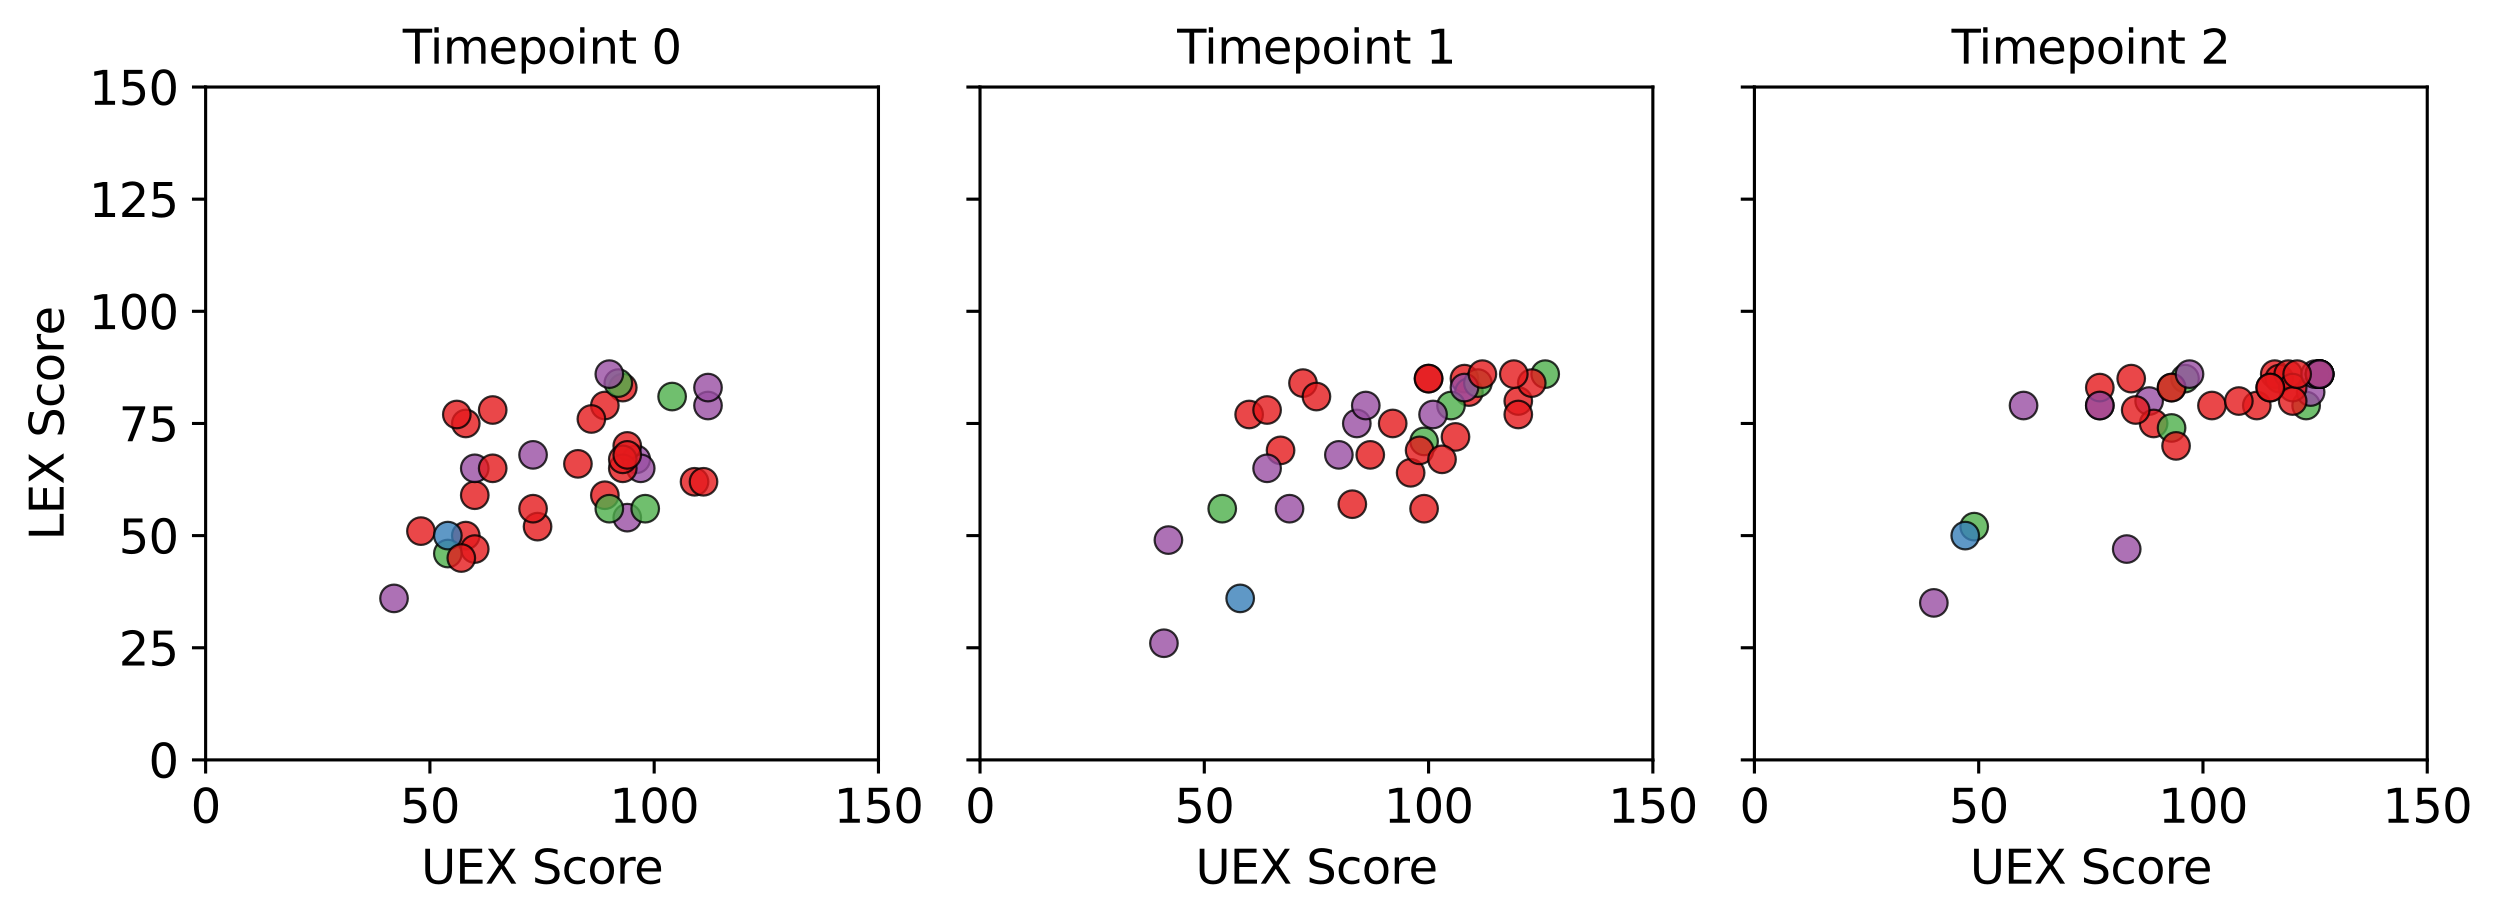 <?xml version="1.0" encoding="utf-8" standalone="no"?>
<!DOCTYPE svg PUBLIC "-//W3C//DTD SVG 1.1//EN"
  "http://www.w3.org/Graphics/SVG/1.1/DTD/svg11.dtd">
<svg xmlns:xlink="http://www.w3.org/1999/xlink" width="640.961pt" height="236.249pt" viewBox="0 0 640.961 236.249" xmlns="http://www.w3.org/2000/svg" version="1.1">
 <defs>
  <style type="text/css">*{stroke-linejoin: round; stroke-linecap: butt}</style>
 </defs>
 <g id="figure_1">
  <g id="patch_1">
   <path d="M 0 236.249 
L 640.961 236.249 
L 640.961 0 
L 0 0 
z
" style="fill: #ffffff"/>
  </g>
  <g id="axes_1">
   <g id="patch_2">
    <path d="M 52.719 194.821 
L 225.222 194.821 
L 225.222 22.318 
L 52.719 22.318 
z
" style="fill: #ffffff"/>
   </g>
   <g id="PathCollection_1">
    <defs>
     <path id="C0_0_a966d7e8d3" d="M 0 3.536 
C 0.938 3.536 1.837 3.163 2.5 2.5 
C 3.163 1.837 3.536 0.938 3.536 -0 
C 3.536 -0.938 3.163 -1.837 2.5 -2.5 
C 1.837 -3.163 0.938 -3.536 0 -3.536 
C -0.938 -3.536 -1.837 -3.163 -2.5 -2.5 
C -3.163 -1.837 -3.536 -0.938 -3.536 0 
C -3.536 0.938 -3.163 1.837 -2.5 2.5 
C -1.837 3.163 -0.938 3.536 0 3.536 
z
"/>
    </defs>
    <g clip-path="url(#pce291e0639)">
     <use xlink:href="#C0_0_a966d7e8d3" x="159.671" y="99.37" style="fill: #e41a1c; fill-opacity: 0.8; stroke: #000000; stroke-opacity: 0.8; stroke-width: 0.566"/>
    </g>
    <g clip-path="url(#pce291e0639)">
     <use xlink:href="#C0_0_a966d7e8d3" x="163.121" y="117.77" style="fill: #984ea3; fill-opacity: 0.8; stroke: #000000; stroke-opacity: 0.8; stroke-width: 0.566"/>
    </g>
    <g clip-path="url(#pce291e0639)">
     <use xlink:href="#C0_0_a966d7e8d3" x="155.071" y="103.97" style="fill: #e41a1c; fill-opacity: 0.8; stroke: #000000; stroke-opacity: 0.8; stroke-width: 0.566"/>
    </g>
    <g clip-path="url(#pce291e0639)">
     <use xlink:href="#C0_0_a966d7e8d3" x="155.071" y="126.97" style="fill: #e41a1c; fill-opacity: 0.8; stroke: #000000; stroke-opacity: 0.8; stroke-width: 0.566"/>
    </g>
    <g clip-path="url(#pce291e0639)">
     <use xlink:href="#C0_0_a966d7e8d3" x="137.82" y="135.02" style="fill: #e41a1c; fill-opacity: 0.8; stroke: #000000; stroke-opacity: 0.8; stroke-width: 0.566"/>
    </g>
    <g clip-path="url(#pce291e0639)">
     <use xlink:href="#C0_0_a966d7e8d3" x="172.321" y="101.67" style="fill: #4daf4a; fill-opacity: 0.8; stroke: #000000; stroke-opacity: 0.8; stroke-width: 0.566"/>
    </g>
    <g clip-path="url(#pce291e0639)">
     <use xlink:href="#C0_0_a966d7e8d3" x="160.821" y="132.72" style="fill: #984ea3; fill-opacity: 0.8; stroke: #000000; stroke-opacity: 0.8; stroke-width: 0.566"/>
    </g>
    <g clip-path="url(#pce291e0639)">
     <use xlink:href="#C0_0_a966d7e8d3" x="101.02" y="153.421" style="fill: #984ea3; fill-opacity: 0.8; stroke: #000000; stroke-opacity: 0.8; stroke-width: 0.566"/>
    </g>
    <g clip-path="url(#pce291e0639)">
     <use xlink:href="#C0_0_a966d7e8d3" x="148.171" y="118.92" style="fill: #e41a1c; fill-opacity: 0.8; stroke: #000000; stroke-opacity: 0.8; stroke-width: 0.566"/>
    </g>
    <g clip-path="url(#pce291e0639)">
     <use xlink:href="#C0_0_a966d7e8d3" x="119.42" y="137.32" style="fill: #e41a1c; fill-opacity: 0.8; stroke: #000000; stroke-opacity: 0.8; stroke-width: 0.566"/>
    </g>
    <g clip-path="url(#pce291e0639)">
     <use xlink:href="#C0_0_a966d7e8d3" x="119.42" y="108.57" style="fill: #e41a1c; fill-opacity: 0.8; stroke: #000000; stroke-opacity: 0.8; stroke-width: 0.566"/>
    </g>
    <g clip-path="url(#pce291e0639)">
     <use xlink:href="#C0_0_a966d7e8d3" x="158.521" y="98.22" style="fill: #4daf4a; fill-opacity: 0.8; stroke: #000000; stroke-opacity: 0.8; stroke-width: 0.566"/>
    </g>
    <g clip-path="url(#pce291e0639)">
     <use xlink:href="#C0_0_a966d7e8d3" x="165.421" y="130.42" style="fill: #4daf4a; fill-opacity: 0.8; stroke: #000000; stroke-opacity: 0.8; stroke-width: 0.566"/>
    </g>
    <g clip-path="url(#pce291e0639)">
     <use xlink:href="#C0_0_a966d7e8d3" x="151.621" y="107.42" style="fill: #e41a1c; fill-opacity: 0.8; stroke: #000000; stroke-opacity: 0.8; stroke-width: 0.566"/>
    </g>
    <g clip-path="url(#pce291e0639)">
     <use xlink:href="#C0_0_a966d7e8d3" x="121.72" y="140.77" style="fill: #e41a1c; fill-opacity: 0.8; stroke: #000000; stroke-opacity: 0.8; stroke-width: 0.566"/>
    </g>
    <g clip-path="url(#pce291e0639)">
     <use xlink:href="#C0_0_a966d7e8d3" x="107.92" y="136.17" style="fill: #e41a1c; fill-opacity: 0.8; stroke: #000000; stroke-opacity: 0.8; stroke-width: 0.566"/>
    </g>
    <g clip-path="url(#pce291e0639)">
     <use xlink:href="#C0_0_a966d7e8d3" x="181.521" y="103.97" style="fill: #984ea3; fill-opacity: 0.8; stroke: #000000; stroke-opacity: 0.8; stroke-width: 0.566"/>
    </g>
    <g clip-path="url(#pce291e0639)">
     <use xlink:href="#C0_0_a966d7e8d3" x="121.72" y="126.97" style="fill: #e41a1c; fill-opacity: 0.8; stroke: #000000; stroke-opacity: 0.8; stroke-width: 0.566"/>
    </g>
    <g clip-path="url(#pce291e0639)">
     <use xlink:href="#C0_0_a966d7e8d3" x="164.271" y="120.07" style="fill: #984ea3; fill-opacity: 0.8; stroke: #000000; stroke-opacity: 0.8; stroke-width: 0.566"/>
    </g>
    <g clip-path="url(#pce291e0639)">
     <use xlink:href="#C0_0_a966d7e8d3" x="117.12" y="106.27" style="fill: #e41a1c; fill-opacity: 0.8; stroke: #000000; stroke-opacity: 0.8; stroke-width: 0.566"/>
    </g>
    <g clip-path="url(#pce291e0639)">
     <use xlink:href="#C0_0_a966d7e8d3" x="178.071" y="123.52" style="fill: #e41a1c; fill-opacity: 0.8; stroke: #000000; stroke-opacity: 0.8; stroke-width: 0.566"/>
    </g>
    <g clip-path="url(#pce291e0639)">
     <use xlink:href="#C0_0_a966d7e8d3" x="160.821" y="114.32" style="fill: #e41a1c; fill-opacity: 0.8; stroke: #000000; stroke-opacity: 0.8; stroke-width: 0.566"/>
    </g>
    <g clip-path="url(#pce291e0639)">
     <use xlink:href="#C0_0_a966d7e8d3" x="181.521" y="99.37" style="fill: #984ea3; fill-opacity: 0.8; stroke: #000000; stroke-opacity: 0.8; stroke-width: 0.566"/>
    </g>
    <g clip-path="url(#pce291e0639)">
     <use xlink:href="#C0_0_a966d7e8d3" x="159.671" y="120.07" style="fill: #e41a1c; fill-opacity: 0.8; stroke: #000000; stroke-opacity: 0.8; stroke-width: 0.566"/>
    </g>
    <g clip-path="url(#pce291e0639)">
     <use xlink:href="#C0_0_a966d7e8d3" x="156.221" y="130.42" style="fill: #4daf4a; fill-opacity: 0.8; stroke: #000000; stroke-opacity: 0.8; stroke-width: 0.566"/>
    </g>
    <g clip-path="url(#pce291e0639)">
     <use xlink:href="#C0_0_a966d7e8d3" x="114.82" y="141.92" style="fill: #4daf4a; fill-opacity: 0.8; stroke: #000000; stroke-opacity: 0.8; stroke-width: 0.566"/>
    </g>
    <g clip-path="url(#pce291e0639)">
     <use xlink:href="#C0_0_a966d7e8d3" x="114.82" y="137.32" style="fill: #377eb8; fill-opacity: 0.8; stroke: #000000; stroke-opacity: 0.8; stroke-width: 0.566"/>
    </g>
    <g clip-path="url(#pce291e0639)">
     <use xlink:href="#C0_0_a966d7e8d3" x="180.371" y="123.52" style="fill: #e41a1c; fill-opacity: 0.8; stroke: #000000; stroke-opacity: 0.8; stroke-width: 0.566"/>
    </g>
    <g clip-path="url(#pce291e0639)">
     <use xlink:href="#C0_0_a966d7e8d3" x="121.72" y="120.07" style="fill: #984ea3; fill-opacity: 0.8; stroke: #000000; stroke-opacity: 0.8; stroke-width: 0.566"/>
    </g>
    <g clip-path="url(#pce291e0639)">
     <use xlink:href="#C0_0_a966d7e8d3" x="126.32" y="105.12" style="fill: #e41a1c; fill-opacity: 0.8; stroke: #000000; stroke-opacity: 0.8; stroke-width: 0.566"/>
    </g>
    <g clip-path="url(#pce291e0639)">
     <use xlink:href="#C0_0_a966d7e8d3" x="136.67" y="130.42" style="fill: #e41a1c; fill-opacity: 0.8; stroke: #000000; stroke-opacity: 0.8; stroke-width: 0.566"/>
    </g>
    <g clip-path="url(#pce291e0639)">
     <use xlink:href="#C0_0_a966d7e8d3" x="126.32" y="120.07" style="fill: #e41a1c; fill-opacity: 0.8; stroke: #000000; stroke-opacity: 0.8; stroke-width: 0.566"/>
    </g>
    <g clip-path="url(#pce291e0639)">
     <use xlink:href="#C0_0_a966d7e8d3" x="118.27" y="143.07" style="fill: #e41a1c; fill-opacity: 0.8; stroke: #000000; stroke-opacity: 0.8; stroke-width: 0.566"/>
    </g>
    <g clip-path="url(#pce291e0639)">
     <use xlink:href="#C0_0_a966d7e8d3" x="159.671" y="117.77" style="fill: #e41a1c; fill-opacity: 0.8; stroke: #000000; stroke-opacity: 0.8; stroke-width: 0.566"/>
    </g>
    <g clip-path="url(#pce291e0639)">
     <use xlink:href="#C0_0_a966d7e8d3" x="160.821" y="116.62" style="fill: #e41a1c; fill-opacity: 0.8; stroke: #000000; stroke-opacity: 0.8; stroke-width: 0.566"/>
    </g>
    <g clip-path="url(#pce291e0639)">
     <use xlink:href="#C0_0_a966d7e8d3" x="156.221" y="95.92" style="fill: #984ea3; fill-opacity: 0.8; stroke: #000000; stroke-opacity: 0.8; stroke-width: 0.566"/>
    </g>
    <g clip-path="url(#pce291e0639)">
     <use xlink:href="#C0_0_a966d7e8d3" x="136.67" y="116.62" style="fill: #984ea3; fill-opacity: 0.8; stroke: #000000; stroke-opacity: 0.8; stroke-width: 0.566"/>
    </g>
   </g>
   <g id="matplotlib.axis_1">
    <g id="xtick_1">
     <g id="line2d_1">
      <defs>
       <path id="m30cd459183" d="M 0 0 
L 0 3.5 
" style="stroke: #000000; stroke-width: 0.8"/>
      </defs>
      <g>
       <use xlink:href="#m30cd459183" x="52.719" y="194.821" style="stroke: #000000; stroke-width: 0.8"/>
      </g>
     </g>
     <g id="text_1">
      <!-- 0 -->
      <g transform="translate(48.901 210.94) scale(0.12 -0.12)">
       <defs>
        <path id="DejaVuSans-30" d="M 2034 4250 
Q 1547 4250 1301 3770 
Q 1056 3291 1056 2328 
Q 1056 1369 1301 889 
Q 1547 409 2034 409 
Q 2525 409 2770 889 
Q 3016 1369 3016 2328 
Q 3016 3291 2770 3770 
Q 2525 4250 2034 4250 
z
M 2034 4750 
Q 2819 4750 3233 4129 
Q 3647 3509 3647 2328 
Q 3647 1150 3233 529 
Q 2819 -91 2034 -91 
Q 1250 -91 836 529 
Q 422 1150 422 2328 
Q 422 3509 836 4129 
Q 1250 4750 2034 4750 
z
" transform="scale(0.016)"/>
       </defs>
       <use xlink:href="#DejaVuSans-30"/>
      </g>
     </g>
    </g>
    <g id="xtick_2">
     <g id="line2d_2">
      <g>
       <use xlink:href="#m30cd459183" x="110.22" y="194.821" style="stroke: #000000; stroke-width: 0.8"/>
      </g>
     </g>
     <g id="text_2">
      <!-- 50 -->
      <g transform="translate(102.585 210.94) scale(0.12 -0.12)">
       <defs>
        <path id="DejaVuSans-35" d="M 691 4666 
L 3169 4666 
L 3169 4134 
L 1269 4134 
L 1269 2991 
Q 1406 3038 1543 3061 
Q 1681 3084 1819 3084 
Q 2600 3084 3056 2656 
Q 3513 2228 3513 1497 
Q 3513 744 3044 326 
Q 2575 -91 1722 -91 
Q 1428 -91 1123 -41 
Q 819 9 494 109 
L 494 744 
Q 775 591 1075 516 
Q 1375 441 1709 441 
Q 2250 441 2565 725 
Q 2881 1009 2881 1497 
Q 2881 1984 2565 2268 
Q 2250 2553 1709 2553 
Q 1456 2553 1204 2497 
Q 953 2441 691 2322 
L 691 4666 
z
" transform="scale(0.016)"/>
       </defs>
       <use xlink:href="#DejaVuSans-35"/>
       <use xlink:href="#DejaVuSans-30" x="63.623"/>
      </g>
     </g>
    </g>
    <g id="xtick_3">
     <g id="line2d_3">
      <g>
       <use xlink:href="#m30cd459183" x="167.721" y="194.821" style="stroke: #000000; stroke-width: 0.8"/>
      </g>
     </g>
     <g id="text_3">
      <!-- 100 -->
      <g transform="translate(156.268 210.94) scale(0.12 -0.12)">
       <defs>
        <path id="DejaVuSans-31" d="M 794 531 
L 1825 531 
L 1825 4091 
L 703 3866 
L 703 4441 
L 1819 4666 
L 2450 4666 
L 2450 531 
L 3481 531 
L 3481 0 
L 794 0 
L 794 531 
z
" transform="scale(0.016)"/>
       </defs>
       <use xlink:href="#DejaVuSans-31"/>
       <use xlink:href="#DejaVuSans-30" x="63.623"/>
       <use xlink:href="#DejaVuSans-30" x="127.246"/>
      </g>
     </g>
    </g>
    <g id="xtick_4">
     <g id="line2d_4">
      <g>
       <use xlink:href="#m30cd459183" x="225.222" y="194.821" style="stroke: #000000; stroke-width: 0.8"/>
      </g>
     </g>
     <g id="text_4">
      <!-- 150 -->
      <g transform="translate(213.77 210.94) scale(0.12 -0.12)">
       <use xlink:href="#DejaVuSans-31"/>
       <use xlink:href="#DejaVuSans-35" x="63.623"/>
       <use xlink:href="#DejaVuSans-30" x="127.246"/>
      </g>
     </g>
    </g>
    <g id="text_5">
     <!-- UEX Score -->
     <g transform="translate(107.968 226.553) scale(0.12 -0.12)">
      <defs>
       <path id="DejaVuSans-55" d="M 556 4666 
L 1191 4666 
L 1191 1831 
Q 1191 1081 1462 751 
Q 1734 422 2344 422 
Q 2950 422 3222 751 
Q 3494 1081 3494 1831 
L 3494 4666 
L 4128 4666 
L 4128 1753 
Q 4128 841 3676 375 
Q 3225 -91 2344 -91 
Q 1459 -91 1007 375 
Q 556 841 556 1753 
L 556 4666 
z
" transform="scale(0.016)"/>
       <path id="DejaVuSans-45" d="M 628 4666 
L 3578 4666 
L 3578 4134 
L 1259 4134 
L 1259 2753 
L 3481 2753 
L 3481 2222 
L 1259 2222 
L 1259 531 
L 3634 531 
L 3634 0 
L 628 0 
L 628 4666 
z
" transform="scale(0.016)"/>
       <path id="DejaVuSans-58" d="M 403 4666 
L 1081 4666 
L 2241 2931 
L 3406 4666 
L 4084 4666 
L 2584 2425 
L 4184 0 
L 3506 0 
L 2194 1984 
L 872 0 
L 191 0 
L 1856 2491 
L 403 4666 
z
" transform="scale(0.016)"/>
       <path id="DejaVuSans-20" transform="scale(0.016)"/>
       <path id="DejaVuSans-53" d="M 3425 4513 
L 3425 3897 
Q 3066 4069 2747 4153 
Q 2428 4238 2131 4238 
Q 1616 4238 1336 4038 
Q 1056 3838 1056 3469 
Q 1056 3159 1242 3001 
Q 1428 2844 1947 2747 
L 2328 2669 
Q 3034 2534 3370 2195 
Q 3706 1856 3706 1288 
Q 3706 609 3251 259 
Q 2797 -91 1919 -91 
Q 1588 -91 1214 -16 
Q 841 59 441 206 
L 441 856 
Q 825 641 1194 531 
Q 1563 422 1919 422 
Q 2459 422 2753 634 
Q 3047 847 3047 1241 
Q 3047 1584 2836 1778 
Q 2625 1972 2144 2069 
L 1759 2144 
Q 1053 2284 737 2584 
Q 422 2884 422 3419 
Q 422 4038 858 4394 
Q 1294 4750 2059 4750 
Q 2388 4750 2728 4690 
Q 3069 4631 3425 4513 
z
" transform="scale(0.016)"/>
       <path id="DejaVuSans-63" d="M 3122 3366 
L 3122 2828 
Q 2878 2963 2633 3030 
Q 2388 3097 2138 3097 
Q 1578 3097 1268 2742 
Q 959 2388 959 1747 
Q 959 1106 1268 751 
Q 1578 397 2138 397 
Q 2388 397 2633 464 
Q 2878 531 3122 666 
L 3122 134 
Q 2881 22 2623 -34 
Q 2366 -91 2075 -91 
Q 1284 -91 818 406 
Q 353 903 353 1747 
Q 353 2603 823 3093 
Q 1294 3584 2113 3584 
Q 2378 3584 2631 3529 
Q 2884 3475 3122 3366 
z
" transform="scale(0.016)"/>
       <path id="DejaVuSans-6f" d="M 1959 3097 
Q 1497 3097 1228 2736 
Q 959 2375 959 1747 
Q 959 1119 1226 758 
Q 1494 397 1959 397 
Q 2419 397 2687 759 
Q 2956 1122 2956 1747 
Q 2956 2369 2687 2733 
Q 2419 3097 1959 3097 
z
M 1959 3584 
Q 2709 3584 3137 3096 
Q 3566 2609 3566 1747 
Q 3566 888 3137 398 
Q 2709 -91 1959 -91 
Q 1206 -91 779 398 
Q 353 888 353 1747 
Q 353 2609 779 3096 
Q 1206 3584 1959 3584 
z
" transform="scale(0.016)"/>
       <path id="DejaVuSans-72" d="M 2631 2963 
Q 2534 3019 2420 3045 
Q 2306 3072 2169 3072 
Q 1681 3072 1420 2755 
Q 1159 2438 1159 1844 
L 1159 0 
L 581 0 
L 581 3500 
L 1159 3500 
L 1159 2956 
Q 1341 3275 1631 3429 
Q 1922 3584 2338 3584 
Q 2397 3584 2469 3576 
Q 2541 3569 2628 3553 
L 2631 2963 
z
" transform="scale(0.016)"/>
       <path id="DejaVuSans-65" d="M 3597 1894 
L 3597 1613 
L 953 1613 
Q 991 1019 1311 708 
Q 1631 397 2203 397 
Q 2534 397 2845 478 
Q 3156 559 3463 722 
L 3463 178 
Q 3153 47 2828 -22 
Q 2503 -91 2169 -91 
Q 1331 -91 842 396 
Q 353 884 353 1716 
Q 353 2575 817 3079 
Q 1281 3584 2069 3584 
Q 2775 3584 3186 3129 
Q 3597 2675 3597 1894 
z
M 3022 2063 
Q 3016 2534 2758 2815 
Q 2500 3097 2075 3097 
Q 1594 3097 1305 2825 
Q 1016 2553 972 2059 
L 3022 2063 
z
" transform="scale(0.016)"/>
      </defs>
      <use xlink:href="#DejaVuSans-55"/>
      <use xlink:href="#DejaVuSans-45" x="73.193"/>
      <use xlink:href="#DejaVuSans-58" x="136.377"/>
      <use xlink:href="#DejaVuSans-20" x="204.883"/>
      <use xlink:href="#DejaVuSans-53" x="236.67"/>
      <use xlink:href="#DejaVuSans-63" x="300.146"/>
      <use xlink:href="#DejaVuSans-6f" x="355.127"/>
      <use xlink:href="#DejaVuSans-72" x="416.309"/>
      <use xlink:href="#DejaVuSans-65" x="455.172"/>
     </g>
    </g>
   </g>
   <g id="matplotlib.axis_2">
    <g id="ytick_1">
     <g id="line2d_5">
      <defs>
       <path id="m652a7903ca" d="M 0 0 
L -3.5 0 
" style="stroke: #000000; stroke-width: 0.8"/>
      </defs>
      <g>
       <use xlink:href="#m652a7903ca" x="52.719" y="194.821" style="stroke: #000000; stroke-width: 0.8"/>
      </g>
     </g>
     <g id="text_6">
      <!-- 0 -->
      <g transform="translate(38.084 199.381) scale(0.12 -0.12)">
       <use xlink:href="#DejaVuSans-30"/>
      </g>
     </g>
    </g>
    <g id="ytick_2">
     <g id="line2d_6">
      <g>
       <use xlink:href="#m652a7903ca" x="52.719" y="166.071" style="stroke: #000000; stroke-width: 0.8"/>
      </g>
     </g>
     <g id="text_7">
      <!-- 25 -->
      <g transform="translate(30.449 170.63) scale(0.12 -0.12)">
       <defs>
        <path id="DejaVuSans-32" d="M 1228 531 
L 3431 531 
L 3431 0 
L 469 0 
L 469 531 
Q 828 903 1448 1529 
Q 2069 2156 2228 2338 
Q 2531 2678 2651 2914 
Q 2772 3150 2772 3378 
Q 2772 3750 2511 3984 
Q 2250 4219 1831 4219 
Q 1534 4219 1204 4116 
Q 875 4013 500 3803 
L 500 4441 
Q 881 4594 1212 4672 
Q 1544 4750 1819 4750 
Q 2544 4750 2975 4387 
Q 3406 4025 3406 3419 
Q 3406 3131 3298 2873 
Q 3191 2616 2906 2266 
Q 2828 2175 2409 1742 
Q 1991 1309 1228 531 
z
" transform="scale(0.016)"/>
       </defs>
       <use xlink:href="#DejaVuSans-32"/>
       <use xlink:href="#DejaVuSans-35" x="63.623"/>
      </g>
     </g>
    </g>
    <g id="ytick_3">
     <g id="line2d_7">
      <g>
       <use xlink:href="#m652a7903ca" x="52.719" y="137.32" style="stroke: #000000; stroke-width: 0.8"/>
      </g>
     </g>
     <g id="text_8">
      <!-- 50 -->
      <g transform="translate(30.449 141.879) scale(0.12 -0.12)">
       <use xlink:href="#DejaVuSans-35"/>
       <use xlink:href="#DejaVuSans-30" x="63.623"/>
      </g>
     </g>
    </g>
    <g id="ytick_4">
     <g id="line2d_8">
      <g>
       <use xlink:href="#m652a7903ca" x="52.719" y="108.57" style="stroke: #000000; stroke-width: 0.8"/>
      </g>
     </g>
     <g id="text_9">
      <!-- 75 -->
      <g transform="translate(30.449 113.129) scale(0.12 -0.12)">
       <defs>
        <path id="DejaVuSans-37" d="M 525 4666 
L 3525 4666 
L 3525 4397 
L 1831 0 
L 1172 0 
L 2766 4134 
L 525 4134 
L 525 4666 
z
" transform="scale(0.016)"/>
       </defs>
       <use xlink:href="#DejaVuSans-37"/>
       <use xlink:href="#DejaVuSans-35" x="63.623"/>
      </g>
     </g>
    </g>
    <g id="ytick_5">
     <g id="line2d_9">
      <g>
       <use xlink:href="#m652a7903ca" x="52.719" y="79.819" style="stroke: #000000; stroke-width: 0.8"/>
      </g>
     </g>
     <g id="text_10">
      <!-- 100 -->
      <g transform="translate(22.814 84.378) scale(0.12 -0.12)">
       <use xlink:href="#DejaVuSans-31"/>
       <use xlink:href="#DejaVuSans-30" x="63.623"/>
       <use xlink:href="#DejaVuSans-30" x="127.246"/>
      </g>
     </g>
    </g>
    <g id="ytick_6">
     <g id="line2d_10">
      <g>
       <use xlink:href="#m652a7903ca" x="52.719" y="51.069" style="stroke: #000000; stroke-width: 0.8"/>
      </g>
     </g>
     <g id="text_11">
      <!-- 125 -->
      <g transform="translate(22.814 55.628) scale(0.12 -0.12)">
       <use xlink:href="#DejaVuSans-31"/>
       <use xlink:href="#DejaVuSans-32" x="63.623"/>
       <use xlink:href="#DejaVuSans-35" x="127.246"/>
      </g>
     </g>
    </g>
    <g id="ytick_7">
     <g id="line2d_11">
      <g>
       <use xlink:href="#m652a7903ca" x="52.719" y="22.318" style="stroke: #000000; stroke-width: 0.8"/>
      </g>
     </g>
     <g id="text_12">
      <!-- 150 -->
      <g transform="translate(22.814 26.877) scale(0.12 -0.12)">
       <use xlink:href="#DejaVuSans-31"/>
       <use xlink:href="#DejaVuSans-35" x="63.623"/>
       <use xlink:href="#DejaVuSans-30" x="127.246"/>
      </g>
     </g>
    </g>
    <g id="text_13">
     <!-- LEX Score -->
     <g transform="translate(16.318 138.524) rotate(-90) scale(0.12 -0.12)">
      <defs>
       <path id="DejaVuSans-4c" d="M 628 4666 
L 1259 4666 
L 1259 531 
L 3531 531 
L 3531 0 
L 628 0 
L 628 4666 
z
" transform="scale(0.016)"/>
      </defs>
      <use xlink:href="#DejaVuSans-4c"/>
      <use xlink:href="#DejaVuSans-45" x="55.713"/>
      <use xlink:href="#DejaVuSans-58" x="118.896"/>
      <use xlink:href="#DejaVuSans-20" x="187.402"/>
      <use xlink:href="#DejaVuSans-53" x="219.189"/>
      <use xlink:href="#DejaVuSans-63" x="282.666"/>
      <use xlink:href="#DejaVuSans-6f" x="337.646"/>
      <use xlink:href="#DejaVuSans-72" x="398.828"/>
      <use xlink:href="#DejaVuSans-65" x="437.691"/>
     </g>
    </g>
   </g>
   <g id="patch_3">
    <path d="M 52.719 194.821 
L 52.719 22.318 
" style="fill: none; stroke: #000000; stroke-width: 0.8; stroke-linejoin: miter; stroke-linecap: square"/>
   </g>
   <g id="patch_4">
    <path d="M 225.222 194.821 
L 225.222 22.318 
" style="fill: none; stroke: #000000; stroke-width: 0.8; stroke-linejoin: miter; stroke-linecap: square"/>
   </g>
   <g id="patch_5">
    <path d="M 52.719 194.821 
L 225.222 194.821 
" style="fill: none; stroke: #000000; stroke-width: 0.8; stroke-linejoin: miter; stroke-linecap: square"/>
   </g>
   <g id="patch_6">
    <path d="M 52.719 22.318 
L 225.222 22.318 
" style="fill: none; stroke: #000000; stroke-width: 0.8; stroke-linejoin: miter; stroke-linecap: square"/>
   </g>
   <g id="text_14">
    <!-- Timepoint 0 -->
    <g transform="translate(103.264 16.318) scale(0.12 -0.12)">
     <defs>
      <path id="DejaVuSans-54" d="M -19 4666 
L 3928 4666 
L 3928 4134 
L 2272 4134 
L 2272 0 
L 1638 0 
L 1638 4134 
L -19 4134 
L -19 4666 
z
" transform="scale(0.016)"/>
      <path id="DejaVuSans-69" d="M 603 3500 
L 1178 3500 
L 1178 0 
L 603 0 
L 603 3500 
z
M 603 4863 
L 1178 4863 
L 1178 4134 
L 603 4134 
L 603 4863 
z
" transform="scale(0.016)"/>
      <path id="DejaVuSans-6d" d="M 3328 2828 
Q 3544 3216 3844 3400 
Q 4144 3584 4550 3584 
Q 5097 3584 5394 3201 
Q 5691 2819 5691 2113 
L 5691 0 
L 5113 0 
L 5113 2094 
Q 5113 2597 4934 2840 
Q 4756 3084 4391 3084 
Q 3944 3084 3684 2787 
Q 3425 2491 3425 1978 
L 3425 0 
L 2847 0 
L 2847 2094 
Q 2847 2600 2669 2842 
Q 2491 3084 2119 3084 
Q 1678 3084 1418 2786 
Q 1159 2488 1159 1978 
L 1159 0 
L 581 0 
L 581 3500 
L 1159 3500 
L 1159 2956 
Q 1356 3278 1631 3431 
Q 1906 3584 2284 3584 
Q 2666 3584 2933 3390 
Q 3200 3197 3328 2828 
z
" transform="scale(0.016)"/>
      <path id="DejaVuSans-70" d="M 1159 525 
L 1159 -1331 
L 581 -1331 
L 581 3500 
L 1159 3500 
L 1159 2969 
Q 1341 3281 1617 3432 
Q 1894 3584 2278 3584 
Q 2916 3584 3314 3078 
Q 3713 2572 3713 1747 
Q 3713 922 3314 415 
Q 2916 -91 2278 -91 
Q 1894 -91 1617 61 
Q 1341 213 1159 525 
z
M 3116 1747 
Q 3116 2381 2855 2742 
Q 2594 3103 2138 3103 
Q 1681 3103 1420 2742 
Q 1159 2381 1159 1747 
Q 1159 1113 1420 752 
Q 1681 391 2138 391 
Q 2594 391 2855 752 
Q 3116 1113 3116 1747 
z
" transform="scale(0.016)"/>
      <path id="DejaVuSans-6e" d="M 3513 2113 
L 3513 0 
L 2938 0 
L 2938 2094 
Q 2938 2591 2744 2837 
Q 2550 3084 2163 3084 
Q 1697 3084 1428 2787 
Q 1159 2491 1159 1978 
L 1159 0 
L 581 0 
L 581 3500 
L 1159 3500 
L 1159 2956 
Q 1366 3272 1645 3428 
Q 1925 3584 2291 3584 
Q 2894 3584 3203 3211 
Q 3513 2838 3513 2113 
z
" transform="scale(0.016)"/>
      <path id="DejaVuSans-74" d="M 1172 4494 
L 1172 3500 
L 2356 3500 
L 2356 3053 
L 1172 3053 
L 1172 1153 
Q 1172 725 1289 603 
Q 1406 481 1766 481 
L 2356 481 
L 2356 0 
L 1766 0 
Q 1100 0 847 248 
Q 594 497 594 1153 
L 594 3053 
L 172 3053 
L 172 3500 
L 594 3500 
L 594 4494 
L 1172 4494 
z
" transform="scale(0.016)"/>
     </defs>
     <use xlink:href="#DejaVuSans-54"/>
     <use xlink:href="#DejaVuSans-69" x="57.959"/>
     <use xlink:href="#DejaVuSans-6d" x="85.742"/>
     <use xlink:href="#DejaVuSans-65" x="183.154"/>
     <use xlink:href="#DejaVuSans-70" x="244.678"/>
     <use xlink:href="#DejaVuSans-6f" x="308.154"/>
     <use xlink:href="#DejaVuSans-69" x="369.336"/>
     <use xlink:href="#DejaVuSans-6e" x="397.119"/>
     <use xlink:href="#DejaVuSans-74" x="460.498"/>
     <use xlink:href="#DejaVuSans-20" x="499.707"/>
     <use xlink:href="#DejaVuSans-30" x="531.494"/>
    </g>
   </g>
  </g>
  <g id="axes_2">
   <g id="patch_7">
    <path d="M 251.262 194.821 
L 423.765 194.821 
L 423.765 22.318 
L 251.262 22.318 
z
" style="fill: #ffffff"/>
   </g>
   <g id="PathCollection_2">
    <defs>
     <path id="C1_0_04425c98e7" d="M 0 3.536 
C 0.938 3.536 1.837 3.163 2.5 2.5 
C 3.163 1.837 3.536 0.938 3.536 -0 
C 3.536 -0.938 3.163 -1.837 2.5 -2.5 
C 1.837 -3.163 0.938 -3.536 0 -3.536 
C -0.938 -3.536 -1.837 -3.163 -2.5 -2.5 
C -3.163 -1.837 -3.536 -0.938 -3.536 0 
C -3.536 0.938 -3.163 1.837 -2.5 2.5 
C -1.837 3.163 -0.938 3.536 0 3.536 
z
"/>
    </defs>
    <g clip-path="url(#p744d2e9ae7)">
     <use xlink:href="#C1_0_04425c98e7" x="375.464" y="97.07" style="fill: #e41a1c; fill-opacity: 0.8; stroke: #000000; stroke-opacity: 0.8; stroke-width: 0.566"/>
    </g>
    <g clip-path="url(#p744d2e9ae7)">
     <use xlink:href="#C1_0_04425c98e7" x="347.864" y="108.57" style="fill: #984ea3; fill-opacity: 0.8; stroke: #000000; stroke-opacity: 0.8; stroke-width: 0.566"/>
    </g>
    <g clip-path="url(#p744d2e9ae7)">
     <use xlink:href="#C1_0_04425c98e7" x="357.064" y="108.57" style="fill: #e41a1c; fill-opacity: 0.8; stroke: #000000; stroke-opacity: 0.8; stroke-width: 0.566"/>
    </g>
    <g clip-path="url(#p744d2e9ae7)">
     <use xlink:href="#C1_0_04425c98e7" x="376.615" y="100.52" style="fill: #e41a1c; fill-opacity: 0.8; stroke: #000000; stroke-opacity: 0.8; stroke-width: 0.566"/>
    </g>
    <g clip-path="url(#p744d2e9ae7)">
     <use xlink:href="#C1_0_04425c98e7" x="366.264" y="97.07" style="fill: #e41a1c; fill-opacity: 0.8; stroke: #000000; stroke-opacity: 0.8; stroke-width: 0.566"/>
    </g>
    <g clip-path="url(#p744d2e9ae7)">
     <use xlink:href="#C1_0_04425c98e7" x="396.165" y="95.92" style="fill: #4daf4a; fill-opacity: 0.8; stroke: #000000; stroke-opacity: 0.8; stroke-width: 0.566"/>
    </g>
    <g clip-path="url(#p744d2e9ae7)">
     <use xlink:href="#C1_0_04425c98e7" x="343.264" y="116.62" style="fill: #984ea3; fill-opacity: 0.8; stroke: #000000; stroke-opacity: 0.8; stroke-width: 0.566"/>
    </g>
    <g clip-path="url(#p744d2e9ae7)">
     <use xlink:href="#C1_0_04425c98e7" x="298.413" y="164.921" style="fill: #984ea3; fill-opacity: 0.8; stroke: #000000; stroke-opacity: 0.8; stroke-width: 0.566"/>
    </g>
    <g clip-path="url(#p744d2e9ae7)">
     <use xlink:href="#C1_0_04425c98e7" x="389.265" y="102.82" style="fill: #e41a1c; fill-opacity: 0.8; stroke: #000000; stroke-opacity: 0.8; stroke-width: 0.566"/>
    </g>
    <g clip-path="url(#p744d2e9ae7)">
     <use xlink:href="#C1_0_04425c98e7" x="346.714" y="129.27" style="fill: #e41a1c; fill-opacity: 0.8; stroke: #000000; stroke-opacity: 0.8; stroke-width: 0.566"/>
    </g>
    <g clip-path="url(#p744d2e9ae7)">
     <use xlink:href="#C1_0_04425c98e7" x="334.064" y="98.22" style="fill: #e41a1c; fill-opacity: 0.8; stroke: #000000; stroke-opacity: 0.8; stroke-width: 0.566"/>
    </g>
    <g clip-path="url(#p744d2e9ae7)">
     <use xlink:href="#C1_0_04425c98e7" x="378.915" y="98.22" style="fill: #4daf4a; fill-opacity: 0.8; stroke: #000000; stroke-opacity: 0.8; stroke-width: 0.566"/>
    </g>
    <g clip-path="url(#p744d2e9ae7)">
     <use xlink:href="#C1_0_04425c98e7" x="372.014" y="103.97" style="fill: #4daf4a; fill-opacity: 0.8; stroke: #000000; stroke-opacity: 0.8; stroke-width: 0.566"/>
    </g>
    <g clip-path="url(#p744d2e9ae7)">
     <use xlink:href="#C1_0_04425c98e7" x="392.715" y="98.22" style="fill: #e41a1c; fill-opacity: 0.8; stroke: #000000; stroke-opacity: 0.8; stroke-width: 0.566"/>
    </g>
    <g clip-path="url(#p744d2e9ae7)">
     <use xlink:href="#C1_0_04425c98e7" x="361.664" y="121.22" style="fill: #e41a1c; fill-opacity: 0.8; stroke: #000000; stroke-opacity: 0.8; stroke-width: 0.566"/>
    </g>
    <g clip-path="url(#p744d2e9ae7)">
     <use xlink:href="#C1_0_04425c98e7" x="320.263" y="106.27" style="fill: #e41a1c; fill-opacity: 0.8; stroke: #000000; stroke-opacity: 0.8; stroke-width: 0.566"/>
    </g>
    <g clip-path="url(#p744d2e9ae7)">
     <use xlink:href="#C1_0_04425c98e7" x="375.464" y="99.37" style="fill: #984ea3; fill-opacity: 0.8; stroke: #000000; stroke-opacity: 0.8; stroke-width: 0.566"/>
    </g>
    <g clip-path="url(#p744d2e9ae7)">
     <use xlink:href="#C1_0_04425c98e7" x="328.314" y="115.47" style="fill: #e41a1c; fill-opacity: 0.8; stroke: #000000; stroke-opacity: 0.8; stroke-width: 0.566"/>
    </g>
    <g clip-path="url(#p744d2e9ae7)">
     <use xlink:href="#C1_0_04425c98e7" x="324.864" y="120.07" style="fill: #984ea3; fill-opacity: 0.8; stroke: #000000; stroke-opacity: 0.8; stroke-width: 0.566"/>
    </g>
    <g clip-path="url(#p744d2e9ae7)">
     <use xlink:href="#C1_0_04425c98e7" x="337.514" y="101.67" style="fill: #e41a1c; fill-opacity: 0.8; stroke: #000000; stroke-opacity: 0.8; stroke-width: 0.566"/>
    </g>
    <g clip-path="url(#p744d2e9ae7)">
     <use xlink:href="#C1_0_04425c98e7" x="388.115" y="95.92" style="fill: #e41a1c; fill-opacity: 0.8; stroke: #000000; stroke-opacity: 0.8; stroke-width: 0.566"/>
    </g>
    <g clip-path="url(#p744d2e9ae7)">
     <use xlink:href="#C1_0_04425c98e7" x="373.164" y="112.02" style="fill: #e41a1c; fill-opacity: 0.8; stroke: #000000; stroke-opacity: 0.8; stroke-width: 0.566"/>
    </g>
    <g clip-path="url(#p744d2e9ae7)">
     <use xlink:href="#C1_0_04425c98e7" x="367.414" y="106.27" style="fill: #984ea3; fill-opacity: 0.8; stroke: #000000; stroke-opacity: 0.8; stroke-width: 0.566"/>
    </g>
    <g clip-path="url(#p744d2e9ae7)">
     <use xlink:href="#C1_0_04425c98e7" x="380.065" y="95.92" style="fill: #e41a1c; fill-opacity: 0.8; stroke: #000000; stroke-opacity: 0.8; stroke-width: 0.566"/>
    </g>
    <g clip-path="url(#p744d2e9ae7)">
     <use xlink:href="#C1_0_04425c98e7" x="365.114" y="113.17" style="fill: #4daf4a; fill-opacity: 0.8; stroke: #000000; stroke-opacity: 0.8; stroke-width: 0.566"/>
    </g>
    <g clip-path="url(#p744d2e9ae7)">
     <use xlink:href="#C1_0_04425c98e7" x="313.363" y="130.42" style="fill: #4daf4a; fill-opacity: 0.8; stroke: #000000; stroke-opacity: 0.8; stroke-width: 0.566"/>
    </g>
    <g clip-path="url(#p744d2e9ae7)">
     <use xlink:href="#C1_0_04425c98e7" x="317.963" y="153.421" style="fill: #377eb8; fill-opacity: 0.8; stroke: #000000; stroke-opacity: 0.8; stroke-width: 0.566"/>
    </g>
    <g clip-path="url(#p744d2e9ae7)">
     <use xlink:href="#C1_0_04425c98e7" x="389.265" y="106.27" style="fill: #e41a1c; fill-opacity: 0.8; stroke: #000000; stroke-opacity: 0.8; stroke-width: 0.566"/>
    </g>
    <g clip-path="url(#p744d2e9ae7)">
     <use xlink:href="#C1_0_04425c98e7" x="299.563" y="138.47" style="fill: #984ea3; fill-opacity: 0.8; stroke: #000000; stroke-opacity: 0.8; stroke-width: 0.566"/>
    </g>
    <g clip-path="url(#p744d2e9ae7)">
     <use xlink:href="#C1_0_04425c98e7" x="366.264" y="97.07" style="fill: #e41a1c; fill-opacity: 0.8; stroke: #000000; stroke-opacity: 0.8; stroke-width: 0.566"/>
    </g>
    <g clip-path="url(#p744d2e9ae7)">
     <use xlink:href="#C1_0_04425c98e7" x="351.314" y="116.62" style="fill: #e41a1c; fill-opacity: 0.8; stroke: #000000; stroke-opacity: 0.8; stroke-width: 0.566"/>
    </g>
    <g clip-path="url(#p744d2e9ae7)">
     <use xlink:href="#C1_0_04425c98e7" x="324.864" y="105.12" style="fill: #e41a1c; fill-opacity: 0.8; stroke: #000000; stroke-opacity: 0.8; stroke-width: 0.566"/>
    </g>
    <g clip-path="url(#p744d2e9ae7)">
     <use xlink:href="#C1_0_04425c98e7" x="365.114" y="130.42" style="fill: #e41a1c; fill-opacity: 0.8; stroke: #000000; stroke-opacity: 0.8; stroke-width: 0.566"/>
    </g>
    <g clip-path="url(#p744d2e9ae7)">
     <use xlink:href="#C1_0_04425c98e7" x="363.964" y="115.47" style="fill: #e41a1c; fill-opacity: 0.8; stroke: #000000; stroke-opacity: 0.8; stroke-width: 0.566"/>
    </g>
    <g clip-path="url(#p744d2e9ae7)">
     <use xlink:href="#C1_0_04425c98e7" x="369.714" y="117.77" style="fill: #e41a1c; fill-opacity: 0.8; stroke: #000000; stroke-opacity: 0.8; stroke-width: 0.566"/>
    </g>
    <g clip-path="url(#p744d2e9ae7)">
     <use xlink:href="#C1_0_04425c98e7" x="350.164" y="103.97" style="fill: #984ea3; fill-opacity: 0.8; stroke: #000000; stroke-opacity: 0.8; stroke-width: 0.566"/>
    </g>
    <g clip-path="url(#p744d2e9ae7)">
     <use xlink:href="#C1_0_04425c98e7" x="330.614" y="130.42" style="fill: #984ea3; fill-opacity: 0.8; stroke: #000000; stroke-opacity: 0.8; stroke-width: 0.566"/>
    </g>
   </g>
   <g id="matplotlib.axis_3">
    <g id="xtick_5">
     <g id="line2d_12">
      <g>
       <use xlink:href="#m30cd459183" x="251.262" y="194.821" style="stroke: #000000; stroke-width: 0.8"/>
      </g>
     </g>
     <g id="text_15">
      <!-- 0 -->
      <g transform="translate(247.445 210.94) scale(0.12 -0.12)">
       <use xlink:href="#DejaVuSans-30"/>
      </g>
     </g>
    </g>
    <g id="xtick_6">
     <g id="line2d_13">
      <g>
       <use xlink:href="#m30cd459183" x="308.763" y="194.821" style="stroke: #000000; stroke-width: 0.8"/>
      </g>
     </g>
     <g id="text_16">
      <!-- 50 -->
      <g transform="translate(301.128 210.94) scale(0.12 -0.12)">
       <use xlink:href="#DejaVuSans-35"/>
       <use xlink:href="#DejaVuSans-30" x="63.623"/>
      </g>
     </g>
    </g>
    <g id="xtick_7">
     <g id="line2d_14">
      <g>
       <use xlink:href="#m30cd459183" x="366.264" y="194.821" style="stroke: #000000; stroke-width: 0.8"/>
      </g>
     </g>
     <g id="text_17">
      <!-- 100 -->
      <g transform="translate(354.812 210.94) scale(0.12 -0.12)">
       <use xlink:href="#DejaVuSans-31"/>
       <use xlink:href="#DejaVuSans-30" x="63.623"/>
       <use xlink:href="#DejaVuSans-30" x="127.246"/>
      </g>
     </g>
    </g>
    <g id="xtick_8">
     <g id="line2d_15">
      <g>
       <use xlink:href="#m30cd459183" x="423.765" y="194.821" style="stroke: #000000; stroke-width: 0.8"/>
      </g>
     </g>
     <g id="text_18">
      <!-- 150 -->
      <g transform="translate(412.313 210.94) scale(0.12 -0.12)">
       <use xlink:href="#DejaVuSans-31"/>
       <use xlink:href="#DejaVuSans-35" x="63.623"/>
       <use xlink:href="#DejaVuSans-30" x="127.246"/>
      </g>
     </g>
    </g>
    <g id="text_19">
     <!-- UEX Score -->
     <g transform="translate(306.512 226.553) scale(0.12 -0.12)">
      <use xlink:href="#DejaVuSans-55"/>
      <use xlink:href="#DejaVuSans-45" x="73.193"/>
      <use xlink:href="#DejaVuSans-58" x="136.377"/>
      <use xlink:href="#DejaVuSans-20" x="204.883"/>
      <use xlink:href="#DejaVuSans-53" x="236.67"/>
      <use xlink:href="#DejaVuSans-63" x="300.146"/>
      <use xlink:href="#DejaVuSans-6f" x="355.127"/>
      <use xlink:href="#DejaVuSans-72" x="416.309"/>
      <use xlink:href="#DejaVuSans-65" x="455.172"/>
     </g>
    </g>
   </g>
   <g id="matplotlib.axis_4">
    <g id="ytick_8">
     <g id="line2d_16">
      <g>
       <use xlink:href="#m652a7903ca" x="251.262" y="194.821" style="stroke: #000000; stroke-width: 0.8"/>
      </g>
     </g>
    </g>
    <g id="ytick_9">
     <g id="line2d_17">
      <g>
       <use xlink:href="#m652a7903ca" x="251.262" y="166.071" style="stroke: #000000; stroke-width: 0.8"/>
      </g>
     </g>
    </g>
    <g id="ytick_10">
     <g id="line2d_18">
      <g>
       <use xlink:href="#m652a7903ca" x="251.262" y="137.32" style="stroke: #000000; stroke-width: 0.8"/>
      </g>
     </g>
    </g>
    <g id="ytick_11">
     <g id="line2d_19">
      <g>
       <use xlink:href="#m652a7903ca" x="251.262" y="108.57" style="stroke: #000000; stroke-width: 0.8"/>
      </g>
     </g>
    </g>
    <g id="ytick_12">
     <g id="line2d_20">
      <g>
       <use xlink:href="#m652a7903ca" x="251.262" y="79.819" style="stroke: #000000; stroke-width: 0.8"/>
      </g>
     </g>
    </g>
    <g id="ytick_13">
     <g id="line2d_21">
      <g>
       <use xlink:href="#m652a7903ca" x="251.262" y="51.069" style="stroke: #000000; stroke-width: 0.8"/>
      </g>
     </g>
    </g>
    <g id="ytick_14">
     <g id="line2d_22">
      <g>
       <use xlink:href="#m652a7903ca" x="251.262" y="22.318" style="stroke: #000000; stroke-width: 0.8"/>
      </g>
     </g>
    </g>
   </g>
   <g id="patch_8">
    <path d="M 251.262 194.821 
L 251.262 22.318 
" style="fill: none; stroke: #000000; stroke-width: 0.8; stroke-linejoin: miter; stroke-linecap: square"/>
   </g>
   <g id="patch_9">
    <path d="M 423.765 194.821 
L 423.765 22.318 
" style="fill: none; stroke: #000000; stroke-width: 0.8; stroke-linejoin: miter; stroke-linecap: square"/>
   </g>
   <g id="patch_10">
    <path d="M 251.262 194.821 
L 423.765 194.821 
" style="fill: none; stroke: #000000; stroke-width: 0.8; stroke-linejoin: miter; stroke-linecap: square"/>
   </g>
   <g id="patch_11">
    <path d="M 251.262 22.318 
L 423.765 22.318 
" style="fill: none; stroke: #000000; stroke-width: 0.8; stroke-linejoin: miter; stroke-linecap: square"/>
   </g>
   <g id="text_20">
    <!-- Timepoint 1 -->
    <g transform="translate(301.807 16.318) scale(0.12 -0.12)">
     <use xlink:href="#DejaVuSans-54"/>
     <use xlink:href="#DejaVuSans-69" x="57.959"/>
     <use xlink:href="#DejaVuSans-6d" x="85.742"/>
     <use xlink:href="#DejaVuSans-65" x="183.154"/>
     <use xlink:href="#DejaVuSans-70" x="244.678"/>
     <use xlink:href="#DejaVuSans-6f" x="308.154"/>
     <use xlink:href="#DejaVuSans-69" x="369.336"/>
     <use xlink:href="#DejaVuSans-6e" x="397.119"/>
     <use xlink:href="#DejaVuSans-74" x="460.498"/>
     <use xlink:href="#DejaVuSans-20" x="499.707"/>
     <use xlink:href="#DejaVuSans-31" x="531.494"/>
    </g>
   </g>
  </g>
  <g id="axes_3">
   <g id="patch_12">
    <path d="M 449.805 194.821 
L 622.309 194.821 
L 622.309 22.318 
L 449.805 22.318 
z
" style="fill: #ffffff"/>
   </g>
   <g id="PathCollection_3">
    <defs>
     <path id="C2_0_ff237d99a8" d="M 0 3.536 
C 0.938 3.536 1.837 3.163 2.5 2.5 
C 3.163 1.837 3.536 0.938 3.536 -0 
C 3.536 -0.938 3.163 -1.837 2.5 -2.5 
C 1.837 -3.163 0.938 -3.536 0 -3.536 
C -0.938 -3.536 -1.837 -3.163 -2.5 -2.5 
C -3.163 -1.837 -3.536 -0.938 -3.536 0 
C -3.536 0.938 -3.163 1.837 -2.5 2.5 
C -1.837 3.163 -0.938 3.536 0 3.536 
z
"/>
    </defs>
    <g clip-path="url(#pf85454112b)">
     <use xlink:href="#C2_0_ff237d99a8" x="583.208" y="95.92" style="fill: #e41a1c; fill-opacity: 0.8; stroke: #000000; stroke-opacity: 0.8; stroke-width: 0.566"/>
    </g>
    <g clip-path="url(#pf85454112b)">
     <use xlink:href="#C2_0_ff237d99a8" x="551.007" y="102.82" style="fill: #984ea3; fill-opacity: 0.8; stroke: #000000; stroke-opacity: 0.8; stroke-width: 0.566"/>
    </g>
    <g clip-path="url(#pf85454112b)">
     <use xlink:href="#C2_0_ff237d99a8" x="584.358" y="97.07" style="fill: #e41a1c; fill-opacity: 0.8; stroke: #000000; stroke-opacity: 0.8; stroke-width: 0.566"/>
    </g>
    <g clip-path="url(#pf85454112b)">
     <use xlink:href="#C2_0_ff237d99a8" x="586.658" y="95.92" style="fill: #e41a1c; fill-opacity: 0.8; stroke: #000000; stroke-opacity: 0.8; stroke-width: 0.566"/>
    </g>
    <g clip-path="url(#pf85454112b)">
     <use xlink:href="#C2_0_ff237d99a8" x="578.608" y="103.97" style="fill: #e41a1c; fill-opacity: 0.8; stroke: #000000; stroke-opacity: 0.8; stroke-width: 0.566"/>
    </g>
    <g clip-path="url(#pf85454112b)">
     <use xlink:href="#C2_0_ff237d99a8" x="591.258" y="103.97" style="fill: #4daf4a; fill-opacity: 0.8; stroke: #000000; stroke-opacity: 0.8; stroke-width: 0.566"/>
    </g>
    <g clip-path="url(#pf85454112b)">
     <use xlink:href="#C2_0_ff237d99a8" x="592.408" y="100.52" style="fill: #984ea3; fill-opacity: 0.8; stroke: #000000; stroke-opacity: 0.8; stroke-width: 0.566"/>
    </g>
    <g clip-path="url(#pf85454112b)">
     <use xlink:href="#C2_0_ff237d99a8" x="495.806" y="154.571" style="fill: #984ea3; fill-opacity: 0.8; stroke: #000000; stroke-opacity: 0.8; stroke-width: 0.566"/>
    </g>
    <g clip-path="url(#pf85454112b)">
     <use xlink:href="#C2_0_ff237d99a8" x="594.708" y="95.92" style="fill: #e41a1c; fill-opacity: 0.8; stroke: #000000; stroke-opacity: 0.8; stroke-width: 0.566"/>
    </g>
    <g clip-path="url(#pf85454112b)">
     <use xlink:href="#C2_0_ff237d99a8" x="552.157" y="108.57" style="fill: #e41a1c; fill-opacity: 0.8; stroke: #000000; stroke-opacity: 0.8; stroke-width: 0.566"/>
    </g>
    <g clip-path="url(#pf85454112b)">
     <use xlink:href="#C2_0_ff237d99a8" x="546.407" y="97.07" style="fill: #e41a1c; fill-opacity: 0.8; stroke: #000000; stroke-opacity: 0.8; stroke-width: 0.566"/>
    </g>
    <g clip-path="url(#pf85454112b)">
     <use xlink:href="#C2_0_ff237d99a8" x="560.208" y="97.07" style="fill: #4daf4a; fill-opacity: 0.8; stroke: #000000; stroke-opacity: 0.8; stroke-width: 0.566"/>
    </g>
    <g clip-path="url(#pf85454112b)">
     <use xlink:href="#C2_0_ff237d99a8" x="556.757" y="99.37" style="fill: #4daf4a; fill-opacity: 0.8; stroke: #000000; stroke-opacity: 0.8; stroke-width: 0.566"/>
    </g>
    <g clip-path="url(#pf85454112b)">
     <use xlink:href="#C2_0_ff237d99a8" x="594.708" y="95.92" style="fill: #e41a1c; fill-opacity: 0.8; stroke: #000000; stroke-opacity: 0.8; stroke-width: 0.566"/>
    </g>
    <g clip-path="url(#pf85454112b)">
     <use xlink:href="#C2_0_ff237d99a8" x="587.808" y="99.37" style="fill: #e41a1c; fill-opacity: 0.8; stroke: #000000; stroke-opacity: 0.8; stroke-width: 0.566"/>
    </g>
    <g clip-path="url(#pf85454112b)">
     <use xlink:href="#C2_0_ff237d99a8" x="538.357" y="103.97" style="fill: #e41a1c; fill-opacity: 0.8; stroke: #000000; stroke-opacity: 0.8; stroke-width: 0.566"/>
    </g>
    <g clip-path="url(#pf85454112b)">
     <use xlink:href="#C2_0_ff237d99a8" x="593.558" y="95.92" style="fill: #984ea3; fill-opacity: 0.8; stroke: #000000; stroke-opacity: 0.8; stroke-width: 0.566"/>
    </g>
    <g clip-path="url(#pf85454112b)">
     <use xlink:href="#C2_0_ff237d99a8" x="547.557" y="105.12" style="fill: #e41a1c; fill-opacity: 0.8; stroke: #000000; stroke-opacity: 0.8; stroke-width: 0.566"/>
    </g>
    <g clip-path="url(#pf85454112b)">
     <use xlink:href="#C2_0_ff237d99a8" x="518.807" y="103.97" style="fill: #984ea3; fill-opacity: 0.8; stroke: #000000; stroke-opacity: 0.8; stroke-width: 0.566"/>
    </g>
    <g clip-path="url(#pf85454112b)">
     <use xlink:href="#C2_0_ff237d99a8" x="538.357" y="99.37" style="fill: #e41a1c; fill-opacity: 0.8; stroke: #000000; stroke-opacity: 0.8; stroke-width: 0.566"/>
    </g>
    <g clip-path="url(#pf85454112b)">
     <use xlink:href="#C2_0_ff237d99a8" x="594.708" y="95.92" style="fill: #e41a1c; fill-opacity: 0.8; stroke: #000000; stroke-opacity: 0.8; stroke-width: 0.566"/>
    </g>
    <g clip-path="url(#pf85454112b)">
     <use xlink:href="#C2_0_ff237d99a8" x="594.708" y="95.92" style="fill: #e41a1c; fill-opacity: 0.8; stroke: #000000; stroke-opacity: 0.8; stroke-width: 0.566"/>
    </g>
    <g clip-path="url(#pf85454112b)">
     <use xlink:href="#C2_0_ff237d99a8" x="594.708" y="95.92" style="fill: #984ea3; fill-opacity: 0.8; stroke: #000000; stroke-opacity: 0.8; stroke-width: 0.566"/>
    </g>
    <g clip-path="url(#pf85454112b)">
     <use xlink:href="#C2_0_ff237d99a8" x="582.058" y="99.37" style="fill: #e41a1c; fill-opacity: 0.8; stroke: #000000; stroke-opacity: 0.8; stroke-width: 0.566"/>
    </g>
    <g clip-path="url(#pf85454112b)">
     <use xlink:href="#C2_0_ff237d99a8" x="556.757" y="109.72" style="fill: #4daf4a; fill-opacity: 0.8; stroke: #000000; stroke-opacity: 0.8; stroke-width: 0.566"/>
    </g>
    <g clip-path="url(#pf85454112b)">
     <use xlink:href="#C2_0_ff237d99a8" x="506.157" y="135.02" style="fill: #4daf4a; fill-opacity: 0.8; stroke: #000000; stroke-opacity: 0.8; stroke-width: 0.566"/>
    </g>
    <g clip-path="url(#pf85454112b)">
     <use xlink:href="#C2_0_ff237d99a8" x="503.856" y="137.32" style="fill: #377eb8; fill-opacity: 0.8; stroke: #000000; stroke-opacity: 0.8; stroke-width: 0.566"/>
    </g>
    <g clip-path="url(#pf85454112b)">
     <use xlink:href="#C2_0_ff237d99a8" x="587.808" y="102.82" style="fill: #e41a1c; fill-opacity: 0.8; stroke: #000000; stroke-opacity: 0.8; stroke-width: 0.566"/>
    </g>
    <g clip-path="url(#pf85454112b)">
     <use xlink:href="#C2_0_ff237d99a8" x="538.357" y="103.97" style="fill: #984ea3; fill-opacity: 0.8; stroke: #000000; stroke-opacity: 0.8; stroke-width: 0.566"/>
    </g>
    <g clip-path="url(#pf85454112b)">
     <use xlink:href="#C2_0_ff237d99a8" x="588.958" y="95.92" style="fill: #e41a1c; fill-opacity: 0.8; stroke: #000000; stroke-opacity: 0.8; stroke-width: 0.566"/>
    </g>
    <g clip-path="url(#pf85454112b)">
     <use xlink:href="#C2_0_ff237d99a8" x="567.108" y="103.97" style="fill: #e41a1c; fill-opacity: 0.8; stroke: #000000; stroke-opacity: 0.8; stroke-width: 0.566"/>
    </g>
    <g clip-path="url(#pf85454112b)">
     <use xlink:href="#C2_0_ff237d99a8" x="556.757" y="99.37" style="fill: #e41a1c; fill-opacity: 0.8; stroke: #000000; stroke-opacity: 0.8; stroke-width: 0.566"/>
    </g>
    <g clip-path="url(#pf85454112b)">
     <use xlink:href="#C2_0_ff237d99a8" x="557.908" y="114.32" style="fill: #e41a1c; fill-opacity: 0.8; stroke: #000000; stroke-opacity: 0.8; stroke-width: 0.566"/>
    </g>
    <g clip-path="url(#pf85454112b)">
     <use xlink:href="#C2_0_ff237d99a8" x="582.058" y="99.37" style="fill: #e41a1c; fill-opacity: 0.8; stroke: #000000; stroke-opacity: 0.8; stroke-width: 0.566"/>
    </g>
    <g clip-path="url(#pf85454112b)">
     <use xlink:href="#C2_0_ff237d99a8" x="574.008" y="102.82" style="fill: #e41a1c; fill-opacity: 0.8; stroke: #000000; stroke-opacity: 0.8; stroke-width: 0.566"/>
    </g>
    <g clip-path="url(#pf85454112b)">
     <use xlink:href="#C2_0_ff237d99a8" x="561.358" y="95.92" style="fill: #984ea3; fill-opacity: 0.8; stroke: #000000; stroke-opacity: 0.8; stroke-width: 0.566"/>
    </g>
    <g clip-path="url(#pf85454112b)">
     <use xlink:href="#C2_0_ff237d99a8" x="545.257" y="140.77" style="fill: #984ea3; fill-opacity: 0.8; stroke: #000000; stroke-opacity: 0.8; stroke-width: 0.566"/>
    </g>
   </g>
   <g id="matplotlib.axis_5">
    <g id="xtick_9">
     <g id="line2d_23">
      <g>
       <use xlink:href="#m30cd459183" x="449.805" y="194.821" style="stroke: #000000; stroke-width: 0.8"/>
      </g>
     </g>
     <g id="text_21">
      <!-- 0 -->
      <g transform="translate(445.988 210.94) scale(0.12 -0.12)">
       <use xlink:href="#DejaVuSans-30"/>
      </g>
     </g>
    </g>
    <g id="xtick_10">
     <g id="line2d_24">
      <g>
       <use xlink:href="#m30cd459183" x="507.307" y="194.821" style="stroke: #000000; stroke-width: 0.8"/>
      </g>
     </g>
     <g id="text_22">
      <!-- 50 -->
      <g transform="translate(499.672 210.94) scale(0.12 -0.12)">
       <use xlink:href="#DejaVuSans-35"/>
       <use xlink:href="#DejaVuSans-30" x="63.623"/>
      </g>
     </g>
    </g>
    <g id="xtick_11">
     <g id="line2d_25">
      <g>
       <use xlink:href="#m30cd459183" x="564.808" y="194.821" style="stroke: #000000; stroke-width: 0.8"/>
      </g>
     </g>
     <g id="text_23">
      <!-- 100 -->
      <g transform="translate(553.355 210.94) scale(0.12 -0.12)">
       <use xlink:href="#DejaVuSans-31"/>
       <use xlink:href="#DejaVuSans-30" x="63.623"/>
       <use xlink:href="#DejaVuSans-30" x="127.246"/>
      </g>
     </g>
    </g>
    <g id="xtick_12">
     <g id="line2d_26">
      <g>
       <use xlink:href="#m30cd459183" x="622.309" y="194.821" style="stroke: #000000; stroke-width: 0.8"/>
      </g>
     </g>
     <g id="text_24">
      <!-- 150 -->
      <g transform="translate(610.856 210.94) scale(0.12 -0.12)">
       <use xlink:href="#DejaVuSans-31"/>
       <use xlink:href="#DejaVuSans-35" x="63.623"/>
       <use xlink:href="#DejaVuSans-30" x="127.246"/>
      </g>
     </g>
    </g>
    <g id="text_25">
     <!-- UEX Score -->
     <g transform="translate(505.055 226.553) scale(0.12 -0.12)">
      <use xlink:href="#DejaVuSans-55"/>
      <use xlink:href="#DejaVuSans-45" x="73.193"/>
      <use xlink:href="#DejaVuSans-58" x="136.377"/>
      <use xlink:href="#DejaVuSans-20" x="204.883"/>
      <use xlink:href="#DejaVuSans-53" x="236.67"/>
      <use xlink:href="#DejaVuSans-63" x="300.146"/>
      <use xlink:href="#DejaVuSans-6f" x="355.127"/>
      <use xlink:href="#DejaVuSans-72" x="416.309"/>
      <use xlink:href="#DejaVuSans-65" x="455.172"/>
     </g>
    </g>
   </g>
   <g id="matplotlib.axis_6">
    <g id="ytick_15">
     <g id="line2d_27">
      <g>
       <use xlink:href="#m652a7903ca" x="449.805" y="194.821" style="stroke: #000000; stroke-width: 0.8"/>
      </g>
     </g>
    </g>
    <g id="ytick_16">
     <g id="line2d_28">
      <g>
       <use xlink:href="#m652a7903ca" x="449.805" y="166.071" style="stroke: #000000; stroke-width: 0.8"/>
      </g>
     </g>
    </g>
    <g id="ytick_17">
     <g id="line2d_29">
      <g>
       <use xlink:href="#m652a7903ca" x="449.805" y="137.32" style="stroke: #000000; stroke-width: 0.8"/>
      </g>
     </g>
    </g>
    <g id="ytick_18">
     <g id="line2d_30">
      <g>
       <use xlink:href="#m652a7903ca" x="449.805" y="108.57" style="stroke: #000000; stroke-width: 0.8"/>
      </g>
     </g>
    </g>
    <g id="ytick_19">
     <g id="line2d_31">
      <g>
       <use xlink:href="#m652a7903ca" x="449.805" y="79.819" style="stroke: #000000; stroke-width: 0.8"/>
      </g>
     </g>
    </g>
    <g id="ytick_20">
     <g id="line2d_32">
      <g>
       <use xlink:href="#m652a7903ca" x="449.805" y="51.069" style="stroke: #000000; stroke-width: 0.8"/>
      </g>
     </g>
    </g>
    <g id="ytick_21">
     <g id="line2d_33">
      <g>
       <use xlink:href="#m652a7903ca" x="449.805" y="22.318" style="stroke: #000000; stroke-width: 0.8"/>
      </g>
     </g>
    </g>
   </g>
   <g id="patch_13">
    <path d="M 449.805 194.821 
L 449.805 22.318 
" style="fill: none; stroke: #000000; stroke-width: 0.8; stroke-linejoin: miter; stroke-linecap: square"/>
   </g>
   <g id="patch_14">
    <path d="M 622.309 194.821 
L 622.309 22.318 
" style="fill: none; stroke: #000000; stroke-width: 0.8; stroke-linejoin: miter; stroke-linecap: square"/>
   </g>
   <g id="patch_15">
    <path d="M 449.805 194.821 
L 622.309 194.821 
" style="fill: none; stroke: #000000; stroke-width: 0.8; stroke-linejoin: miter; stroke-linecap: square"/>
   </g>
   <g id="patch_16">
    <path d="M 449.805 22.318 
L 622.309 22.318 
" style="fill: none; stroke: #000000; stroke-width: 0.8; stroke-linejoin: miter; stroke-linecap: square"/>
   </g>
   <g id="text_26">
    <!-- Timepoint 2 -->
    <g transform="translate(500.351 16.318) scale(0.12 -0.12)">
     <use xlink:href="#DejaVuSans-54"/>
     <use xlink:href="#DejaVuSans-69" x="57.959"/>
     <use xlink:href="#DejaVuSans-6d" x="85.742"/>
     <use xlink:href="#DejaVuSans-65" x="183.154"/>
     <use xlink:href="#DejaVuSans-70" x="244.678"/>
     <use xlink:href="#DejaVuSans-6f" x="308.154"/>
     <use xlink:href="#DejaVuSans-69" x="369.336"/>
     <use xlink:href="#DejaVuSans-6e" x="397.119"/>
     <use xlink:href="#DejaVuSans-74" x="460.498"/>
     <use xlink:href="#DejaVuSans-20" x="499.707"/>
     <use xlink:href="#DejaVuSans-32" x="531.494"/>
    </g>
   </g>
  </g>
 </g>
 <defs>
  <clipPath id="pce291e0639">
   <rect x="52.719" y="22.318" width="172.503" height="172.503"/>
  </clipPath>
  <clipPath id="p744d2e9ae7">
   <rect x="251.262" y="22.318" width="172.503" height="172.503"/>
  </clipPath>
  <clipPath id="pf85454112b">
   <rect x="449.805" y="22.318" width="172.503" height="172.503"/>
  </clipPath>
 </defs>
</svg>

